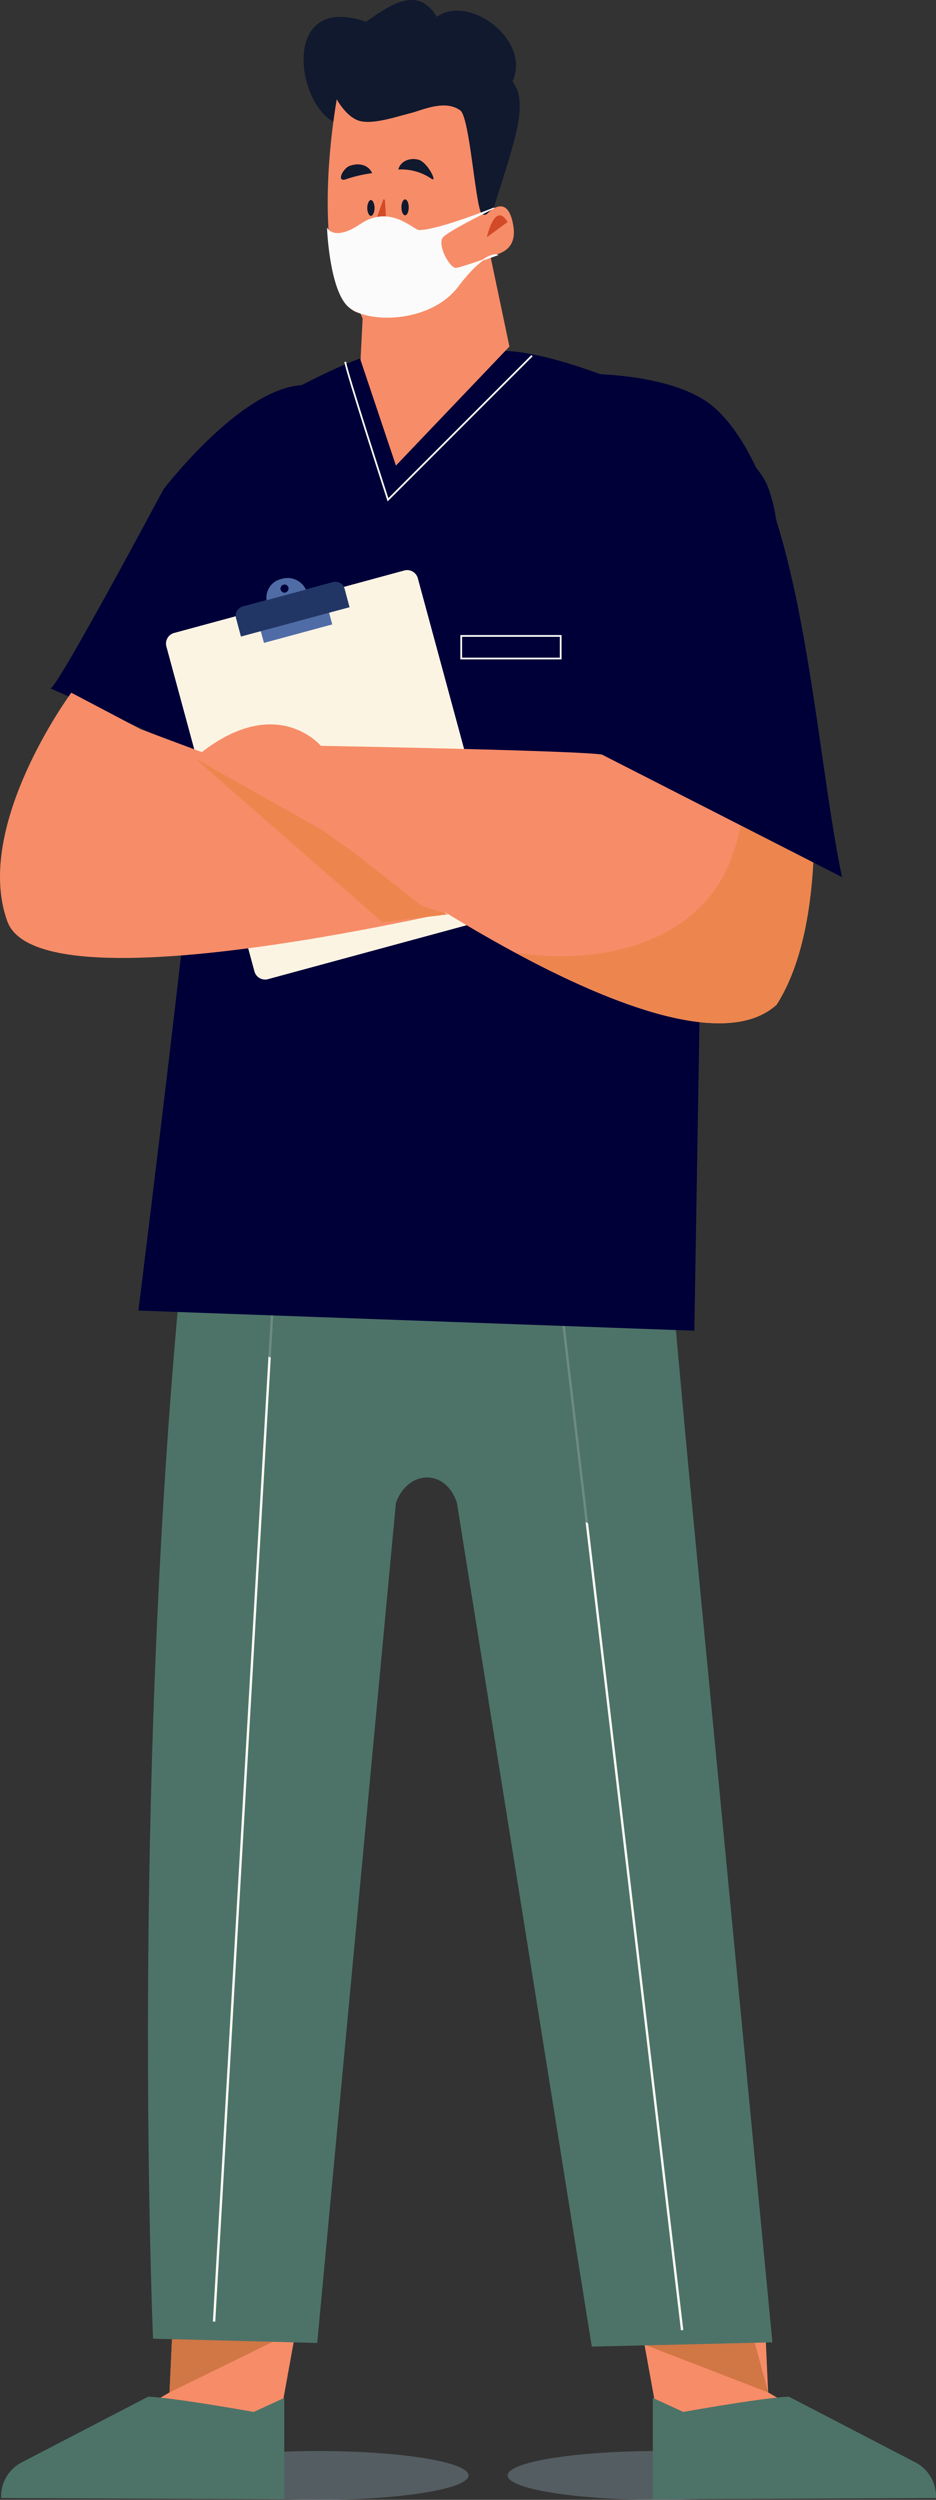<svg xmlns="http://www.w3.org/2000/svg" width="267.906" height="715.161" viewBox="0 0 267.906 715.161">
  <rect x="0" y="0" width="267.906" height="715.161" fill="#333333" stroke="none"/>
  <defs>
    <style>
      .cls-1 {
        fill: #bbe3f1;
        opacity: 0.24;
      }

      .cls-2 {
        fill: #f78c68;
      }

      .cls-3 {
        fill: #d17645;
      }

      .cls-4, .cls-6 {
        fill: #4d7368;
      }

      .cls-18, .cls-5 {
        fill: none;
        stroke: #fbfaf4;
      }

      .cls-17, .cls-18, .cls-5 {
        stroke-miterlimit: 10;
      }

      .cls-5 {
        stroke-width: 0.685px;
      }

      .cls-6 {
        opacity: 0.82;
      }

      .cls-7, .cls-8 {
        fill: #000038;
      }

      .cls-8 {
        opacity: 0.43;
      }

      .cls-9 {
        fill: #223666;
      }

      .cls-10 {
        fill: #3e84c2;
      }

      .cls-11 {
        fill: #506ca6;
      }

      .cls-12 {
        fill: #fcf4e3;
      }

      .cls-13 {
        fill: #ed864e;
      }

      .cls-14 {
        fill: #10192e;
      }

      .cls-15 {
        fill: #d34a28;
      }

      .cls-16 {
        fill: #fff;
      }

      .cls-17 {
        fill: #fbfbfb;
        stroke: #fbfbfb;
        stroke-width: 0.284px;
      }

      .cls-18 {
        stroke-width: 0.5px;
      }
    </style>
  </defs>
  <g id="Groupe_63" data-name="Groupe 63" transform="translate(-273.077 11.91)">
    <ellipse id="Ellipse_27" data-name="Ellipse 27" class="cls-1" cx="43.141" cy="6.986" rx="43.141" ry="6.986" transform="translate(320.903 689.279)"/>
    <ellipse id="Ellipse_28" data-name="Ellipse 28" class="cls-1" cx="43.141" cy="6.986" rx="43.141" ry="6.986" transform="translate(418.363 689.279)"/>
    <g id="Groupe_51" data-name="Groupe 51">
      <g id="Groupe_50" data-name="Groupe 50">
        <path id="Tracé_376" data-name="Tracé 376" class="cls-2" d="M457.137,656.618l7.685,42.442H529.97V694l-37.028-21.483-.7-15.2Z"/>
        <path id="Tracé_377" data-name="Tracé 377" class="cls-3" d="M492.942,672.512,486.3,647.885l-34.059,8.908Z"/>
        <path id="Tracé_378" data-name="Tracé 378" class="cls-4" d="M498.881,673.735s-5.589,0-30.216,4.366l-8.733-4.017v28.993l81.041-.349h0a10.981,10.981,0,0,0-5.763-10.13Z"/>
      </g>
    </g>
    <g id="Groupe_52" data-name="Groupe 52">
      <path id="Tracé_379" data-name="Tracé 379" class="cls-2" d="M357.407,656.618l-7.685,42.442H284.4V694l37.2-21.483.7-15.2Z"/>
      <path id="Tracé_380" data-name="Tracé 380" class="cls-3" d="M321.6,672.512l.7-15.2,33.185-1.4Z"/>
      <path id="Tracé_381" data-name="Tracé 381" class="cls-4" d="M315.489,673.735s5.589,0,30.216,4.366l8.733-4.017v28.993l-81.042-.349h0a10.982,10.982,0,0,1,5.764-10.13Z"/>
    </g>
    <g id="Groupe_53" data-name="Groupe 53">
      <path id="Tracé_382" data-name="Tracé 382" class="cls-4" d="M457.661,278.132l36.5,380.058-51.7,1.223-38.6-241.379c-3.144-9.781-13.973-9.606-17.466,0L363.869,658.365l-46.983-1.223s-9.257-216.053,18.863-390.887Z"/>
      <line id="Ligne_6" data-name="Ligne 6" class="cls-5" x1="19.038" y2="330.455" transform="translate(334.352 321.797)"/>
      <line id="Ligne_7" data-name="Ligne 7" class="cls-5" x1="38.949" y1="329.931" transform="translate(429.366 324.766)"/>
      <path id="Tracé_383" data-name="Tracé 383" class="cls-6" d="M324.4,362.842,473.031,440.39l-6.637-73.706Z"/>
    </g>
    <path id="Tracé_384" data-name="Tracé 384" class="cls-7" d="M370.856,102.949,349.373,212.286l-61.83-27.247c2.1-.349,32.312-56.939,32.312-56.939S353.39,84.086,370.856,102.949Z"/>
    <g id="Groupe_54" data-name="Groupe 54">
      <path id="Tracé_385" data-name="Tracé 385" class="cls-7" d="M347.1,104.7c40.346-21.483,34.757-16.243,69.689-16.243,19.038,0,69.514,21.308,76.151,39.123,6.288,16.767,1.572,45.412,2.271,48.206l-20.086-6.113L471.808,368.78l-159.114-5.764s19.911-159.463,20.61-185.487C333.3,175.957,344.482,106.093,347.1,104.7Z"/>
    </g>
    <path id="Tracé_386" data-name="Tracé 386" class="cls-8" d="M468.315,142.248l-74.23,223.039,76.675,2.271Z"/>
    <g id="Groupe_57" data-name="Groupe 57">
      <g id="Groupe_56" data-name="Groupe 56">
        <g id="Groupe_55" data-name="Groupe 55">
          <path id="Tracé_387" data-name="Tracé 387" class="cls-2" d="M377.842,60.333l-1.572,30.74,10.13,30.216L418.887,87.23l-5.764-27.421Z"/>
        </g>
      </g>
      <path id="Tracé_388" data-name="Tracé 388" class="cls-2" d="M410.678,60.507S387.1,97.884,377.318,80.069c-2.8-5.065-7.685-22.531-7.685-22.531s41.22,1.048,41.394,1.223"/>
    </g>
    <g id="Groupe_59" data-name="Groupe 59">
      <g id="Groupe_58" data-name="Groupe 58">
        <rect id="Rectangle_67" data-name="Rectangle 67" class="cls-9" width="7.161" height="7.161" transform="matrix(0.965, -0.261, 0.261, 0.965, 401.112, 207.217)"/>
        <path id="Tracé_389" data-name="Tracé 389" class="cls-10" d="M370.506,162.508l-25.849,6.986a2.789,2.789,0,0,1-3.319-1.921l-.7-2.62a2.787,2.787,0,0,1,1.921-3.318l25.849-6.987a2.788,2.788,0,0,1,3.319,1.922l.7,2.619a2.789,2.789,0,0,1-1.921,3.319Z"/>
        <path id="Tracé_390" data-name="Tracé 390" class="cls-11" d="M354.088,153.6l-.7.175a5.48,5.48,0,0,0-3.843,6.812v.174l11.353-3.143v-.175a5.77,5.77,0,0,0-6.81-3.843Zm.7,4.018a1.165,1.165,0,1,1,.873-1.4,1.309,1.309,0,0,1-.874,1.4Z"/>
        <path id="Tracé_391" data-name="Tracé 391" class="cls-12" d="M415.568,250.361,349.9,268.177a3.164,3.164,0,0,1-4.018-2.271l-25.15-92.744a3.163,3.163,0,0,1,2.27-4.017l65.672-17.815a3.163,3.163,0,0,1,4.017,2.27l25.151,92.744a3.236,3.236,0,0,1-2.274,4.017Z"/>
        <rect id="Rectangle_68" data-name="Rectangle 68" class="cls-11" width="20.26" height="6.462" transform="matrix(0.965, -0.261, 0.261, 0.965, 346.939, 165.776)"/>
        <path id="Tracé_392" data-name="Tracé 392" class="cls-9" d="M373.126,161.809l-31.089,8.384-1.4-5.24a2.787,2.787,0,0,1,1.921-3.318l25.849-6.987a2.788,2.788,0,0,1,3.319,1.922Z"/>
      </g>
    </g>
    <path id="Tracé_393" data-name="Tracé 393" class="cls-2" d="M293.482,186.262s-28.12,38.075-18.339,65.322c9.606,27.247,144.966-6.812,144.966-6.812l-68.291-40.7-21.134-.873-17.291-6.463Z"/>
    <path id="Tracé_394" data-name="Tracé 394" class="cls-13" d="M401.421,249.663l-7.685-2.445-44.363-34.932-20.61-7.336,53.795,46.983Z"/>
    <path id="Tracé_395" data-name="Tracé 395" class="cls-2" d="M365.616,225.735s101.3,75.452,129.6,49.777c24.627-38.774-3.144-133.963-3.144-133.963L448.4,159.539s.7,45.76-2.445,44.538c-3.319-1.223-81.042-2.62-81.042-2.62s-13.274-15.894-36.154,3.493Z"/>
    <path id="Tracé_396" data-name="Tracé 396" class="cls-13" d="M423.6,261.016c20.435,2.62,45.411-2.446,56.24-21.833,6.812-12.226,6.986-27.77,6.113-41.219-1.048-15.72-4.017-31.09-5.589-46.809a5.113,5.113,0,0,0-.873-2.445l15.2-8.209s25.325,96.237.7,135.011c-13.972,12.75-45.935.524-74.579-14.846C421.681,260.841,422.555,260.841,423.6,261.016Z"/>
    <path id="Tracé_397" data-name="Tracé 397" class="cls-7" d="M514.076,239.009c-8.209-39.124-11.178-111.258-36.329-134.138-11.528-10.48-39.473-10.655-48.73-9.257-5.065.7,4.716,0,5.764,4.89l10.13,103.223Z"/>
    <g id="Groupe_61" data-name="Groupe 61">
      <path id="Tracé_398" data-name="Tracé 398" class="cls-14" d="M371.03,20.86a10.727,10.727,0,0,0,4.367,4.017c3.668,1.4,12.226,3.318,16.418.349,4.017-2.969,7.685-2.969,8.907-2.27l9.257,29.168-.7.349.524,1.048,9.256-4.891-5.589,1.922c6.812-22.007,11.179-32.836,6.288-39.124,5.415-11.877-12.4-25.151-21.658-18.514-5.589-9.257-13.623-3.144-20.26,1.4-24.452-8.383-20.086,23.579-8.908,28.819C369.808,25.051,369.458,19.637,371.03,20.86ZM414,49.853,411.9,50.9a10.289,10.289,0,0,1,4.018-2.445Z"/>
      <path id="Tracé_399" data-name="Tracé 399" class="cls-2" d="M410.678,48.805a1.153,1.153,0,0,0,1.921.349c1.921-1.921,5.939-4.541,7.336,3.144,1.921,10.305-9.082,8.559-9.956,9.956a37.178,37.178,0,0,1-11.527,12.925c-4.017,2.794-13.1,5.589-23.23,2.27-7.51-2.445-11.178-28.295-5.764-60.956,0,0,2.62,4.891,6.288,6.113,3.843,1.223,10.48-1.048,14.672-2.1,3.493-.873,9.955-4.017,14.322-.873C407.359,21.034,408.931,44.264,410.678,48.805Z"/>
      <path id="Tracé_400" data-name="Tracé 400" class="cls-15" d="M418.363,51.6l-5.939,4.366S414.7,45.487,418.363,51.6Z"/>
      <g id="Groupe_60" data-name="Groupe 60">
        <path id="Tracé_401" data-name="Tracé 401" class="cls-14" d="M396.531,39.2c1.921,1.4-1.048-4.716-3.668-5.415s-5.24.524-5.764,2.8a15.263,15.263,0,0,1,9.432,2.62Z"/>
        <path id="Tracé_402" data-name="Tracé 402" class="cls-14" d="M372.078,39.373c-2.445.874-1.4-2.27.7-3.667,2.794-1.223,5.764-.524,6.812,1.921A39.056,39.056,0,0,0,372.078,39.373Z"/>
        <path id="Tracé_403" data-name="Tracé 403" class="cls-15" d="M382.732,45.312,379.763,53.7c0,.174,0,.349.175.349l3.668.174c.174,0,.174-.174.174-.349l-.524-8.558C383.082,45.137,382.732,44.963,382.732,45.312Z"/>
        <ellipse id="Ellipse_29" data-name="Ellipse 29" class="cls-14" cx="1.048" cy="2.271" rx="1.048" ry="2.271" transform="translate(387.972 45.137)"/>
        <path id="Tracé_404" data-name="Tracé 404" class="cls-14" d="M378.191,47.582c0,1.223.524,2.271,1.048,2.271s1.048-1.048,1.048-2.271-.524-2.27-1.048-2.27S378.191,46.36,378.191,47.582Z"/>
        <path id="Tracé_405" data-name="Tracé 405" class="cls-16" d="M376.27,57.189s12.226.349,13.8.174c0,0-4.716,7.161-8.907,6.812C377.143,63.826,376.27,57.189,376.27,57.189Z"/>
      </g>
    </g>
    <path id="Tracé_406" data-name="Tracé 406" class="cls-17" d="M366.839,53.695s.7,16.768,5.763,21.833,23.4,5.065,31.439-5.415c7.859-10.479,11.353-9.082,11.353-9.082s-9.607,3.493-11.7,3.843c-1.921.349-5.938-6.987-3.842-9.083s14.671-8.209,14.671-8.209-15.894,6.463-21.483,6.463c-1.746,0-8.209-7.511-16.767-1.747C369.109,57.189,366.839,53.695,366.839,53.695Z"/>
    <g id="Groupe_62" data-name="Groupe 62">
      <path id="Tracé_407" data-name="Tracé 407" class="cls-18" d="M371.9,91.6c0,1.747,12.226,39.473,12.226,39.473L425.349,89.85"/>
      <rect id="Rectangle_69" data-name="Rectangle 69" class="cls-18" width="28.469" height="6.462" transform="translate(405.089 170.018)"/>
    </g>
  </g>
</svg>
